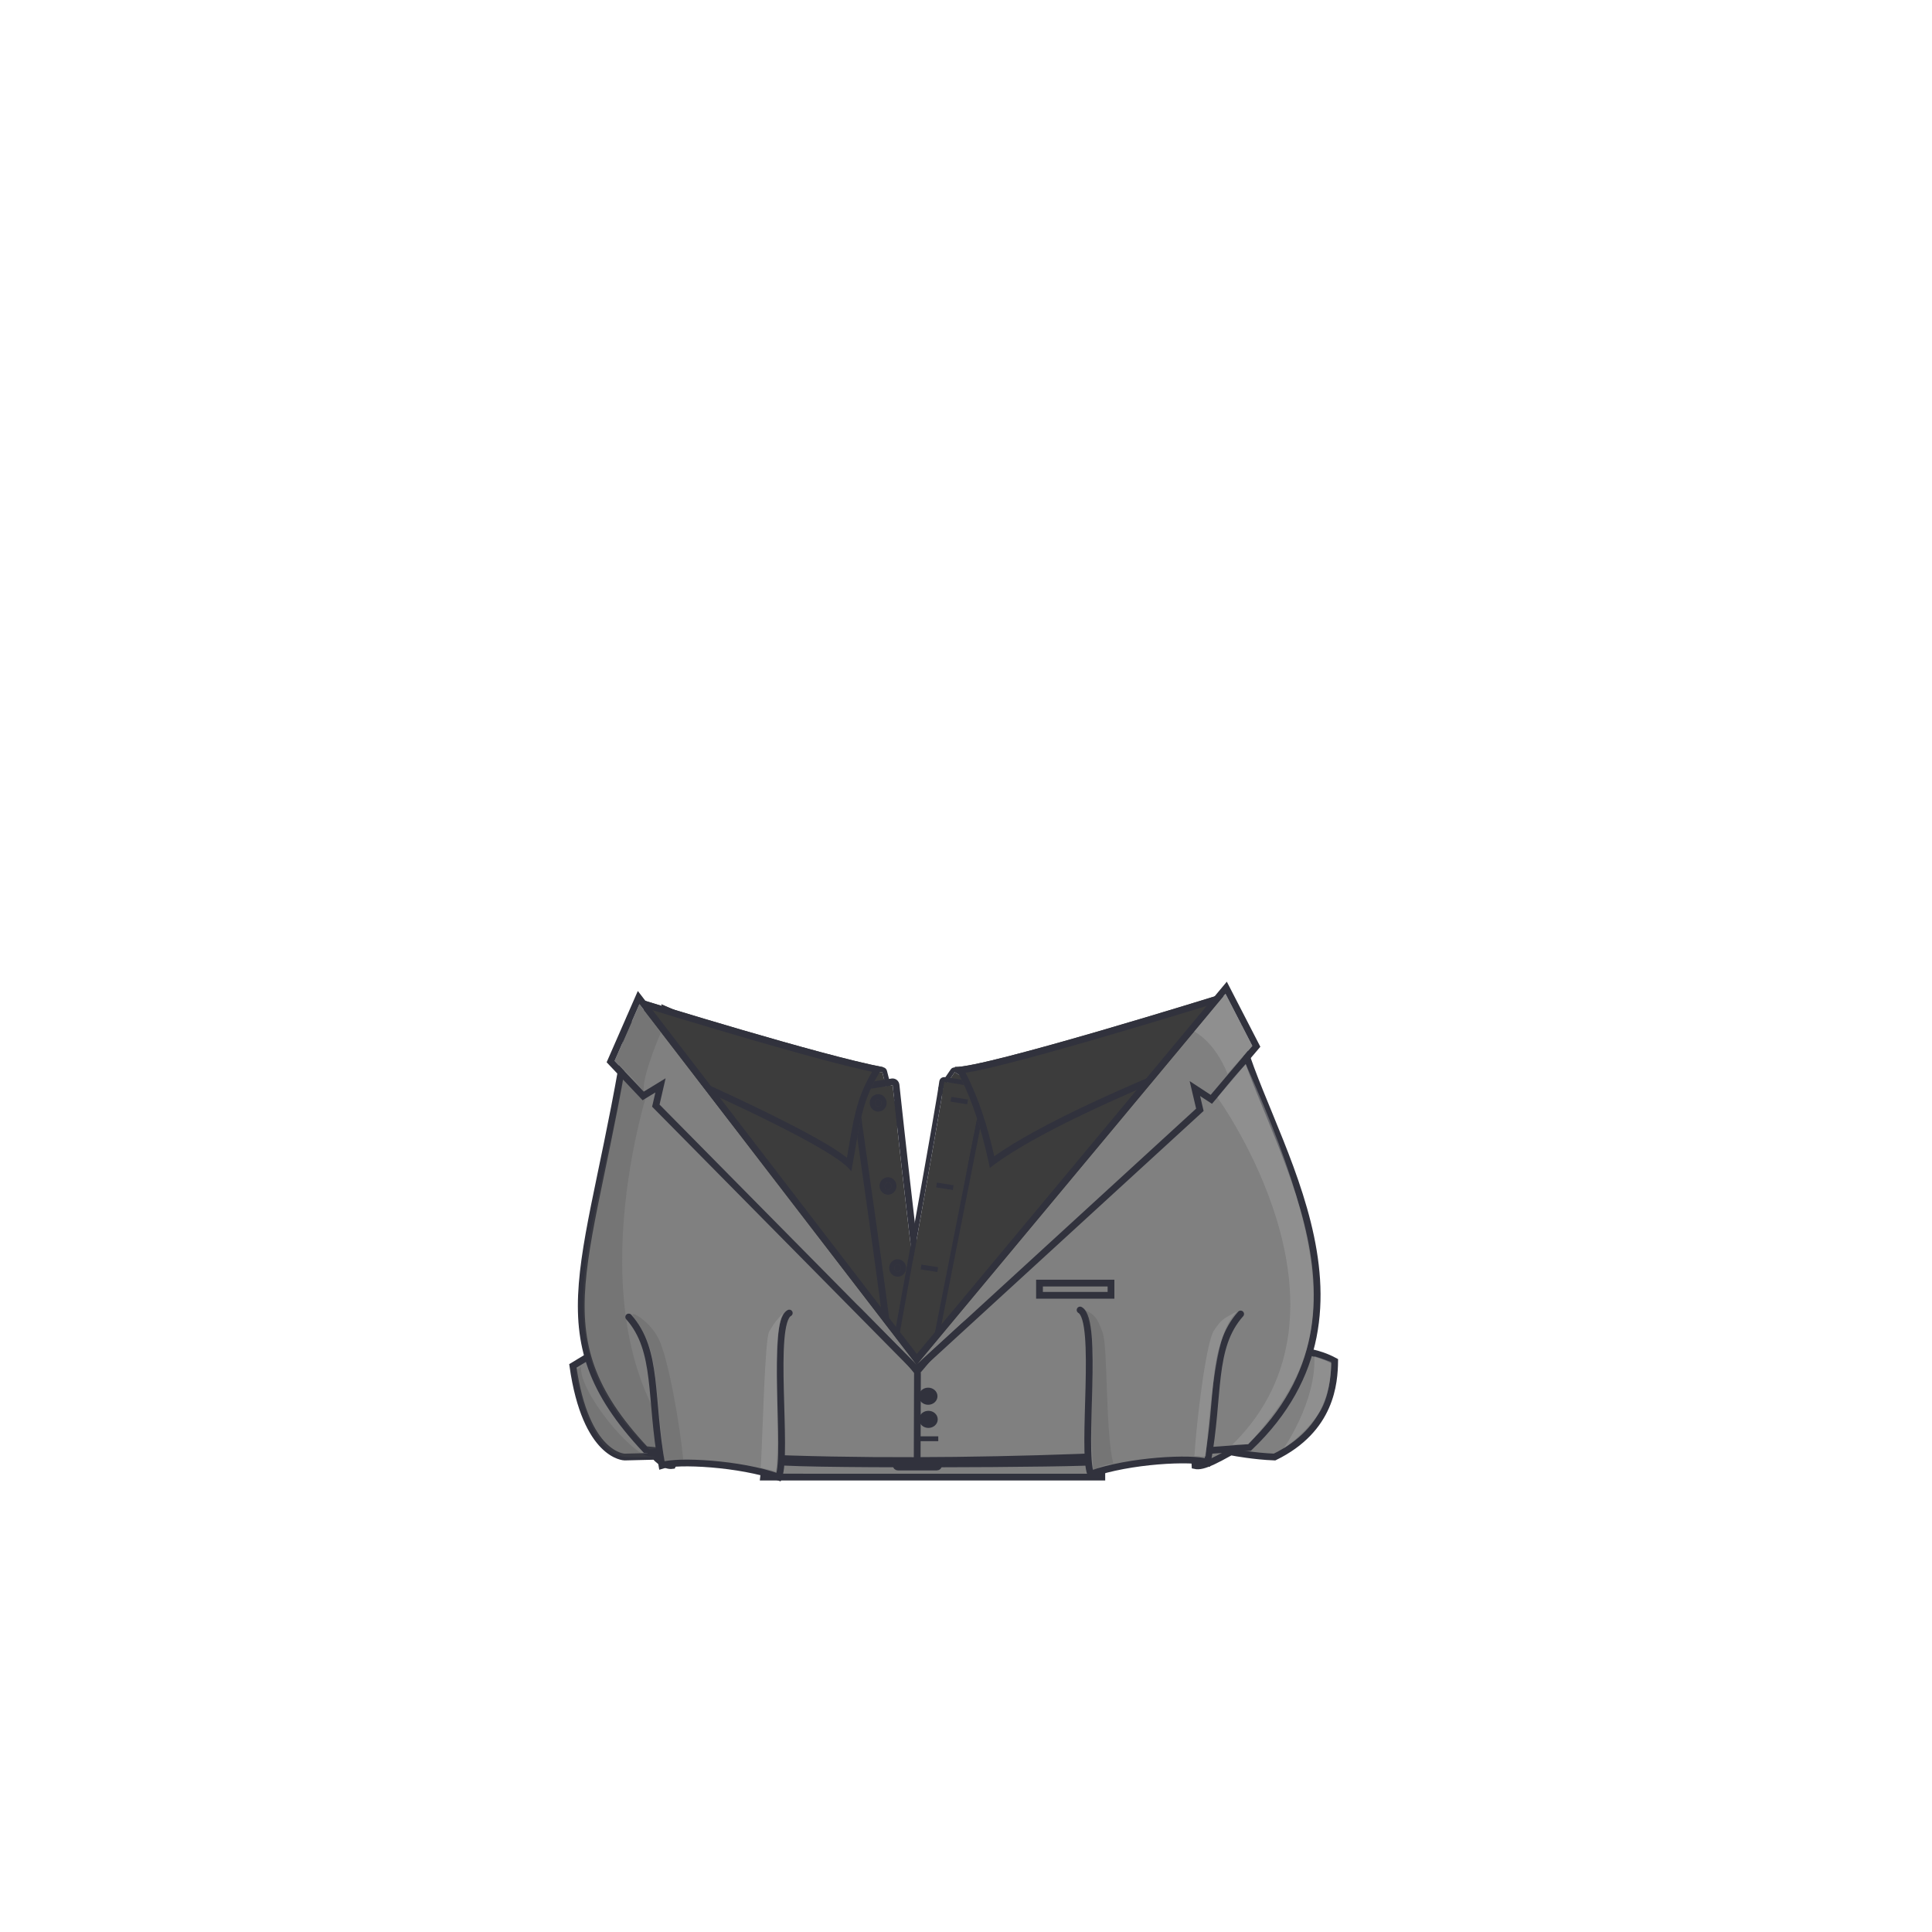 <?xml version="1.0" encoding="UTF-8"?>
<!DOCTYPE svg PUBLIC "-//W3C//DTD SVG 1.1//EN" "http://www.w3.org/Graphics/SVG/1.1/DTD/svg11.dtd">
<svg version="1.1" xmlns="http://www.w3.org/2000/svg" xmlns:xlink="http://www.w3.org/1999/xlink" x="0" y="0" width="3000" height="3000" viewBox="0, 0, 3000, 3000">
  <g id="George_Clooney_-_new_sleeves">
    <g id="Pants_and_belt">
      <g id="Shape">
        <path d="M1192.138,2236.073 L1185.714,2293.609 L1710.902,2293.625 L1710.821,2239.612 L1192.138,2236.073 z" fill="#808080"/>
        <path d="M1192.138,2236.073 L1185.714,2293.609 L1710.902,2293.625 L1710.821,2239.612 L1192.138,2236.073 z" fill-opacity="0" stroke="#31323D" stroke-width="10.5"/>
      </g>
      <g id="Shape">
        <path d="M1858.008,2232.976 C1858.008,2231.501 1854.379,2263.148 1855.527,2275.823 C1868.154,2278.74 1889.391,2267.628 1942.809,2236.073 C1975.623,2193.156 1915.219,2255.25 1915.219,2255.25 C1915.219,2255.25 1947.971,2261.365 1979.146,2262.478 C2067.429,2219.334 2071.996,2147.082 2072.478,2113.523 C2046.782,2099.506 2021.342,2097.926 2021.342,2097.926 C2021.342,2097.926 1858.008,2234.45 1858.008,2232.976 z" fill="#808080"/>
        <path d="M1858.008,2232.976 C1858.008,2231.501 1854.379,2263.148 1855.527,2275.823 C1868.154,2278.74 1889.391,2267.628 1942.809,2236.073 C1975.623,2193.156 1915.219,2255.25 1915.219,2255.25 C1915.219,2255.25 1947.971,2261.365 1979.146,2262.478 C2067.429,2219.334 2071.996,2147.082 2072.478,2113.523 C2046.782,2099.506 2021.342,2097.926 2021.342,2097.926 C2021.342,2097.926 1858.008,2234.45 1858.008,2232.976 z" fill-opacity="0" stroke="#31323D" stroke-width="10.5"/>
      </g>
      <g id="Shape">
        <path d="M927.175,2097.926 C927.759,2097.926 906.154,2110.773 889.546,2120.912 C909.657,2262.007 969.995,2262.478 969.995,2262.478 L1016.811,2261.34 L992.106,2224.937 C992.106,2224.937 1018.981,2279.35 1044.315,2275.642 C1052.133,2260.255 1052.24,2243.025 1052.24,2243.025 L1022.937,2138.801 L927.175,2097.926 z" fill="#808080"/>
        <path d="M927.175,2097.926 C927.759,2097.926 906.154,2110.773 889.546,2120.912 C909.657,2262.007 969.995,2262.478 969.995,2262.478 L1016.811,2261.34 L992.106,2224.937 C992.106,2224.937 1018.981,2279.35 1044.315,2275.642 C1052.133,2260.255 1052.24,2243.025 1052.24,2243.025 L1022.937,2138.801 L927.175,2097.926 z" fill-opacity="0" stroke="#31323D" stroke-width="10.5"/>
      </g>
      <g id="Belt">
        <path d="M1197.429,2260.819 C1192.948,2262.611 1705.15,2270.229 1704.253,2257.682 C1703.357,2245.135 1703.357,2260.819 1706.494,2269.333 C1697.98,2273.366 1196.533,2276.055 1196.981,2267.989 C1197.429,2259.923 1201.911,2259.026 1197.429,2260.819 z" fill="#808080"/>
        <path d="M1197.429,2260.819 C1192.948,2262.611 1705.15,2270.229 1704.253,2257.682 C1703.357,2245.135 1703.357,2260.819 1706.494,2269.333 C1697.98,2273.366 1196.533,2276.055 1196.981,2267.989 C1197.429,2259.923 1201.911,2259.026 1197.429,2260.819 z" fill-opacity="0" stroke="#31323D" stroke-width="10.5"/>
      </g>
      <g id="Belt_buckle">
        <path d="M1394.179,2250.72 L1454.802,2250.72 C1456.182,2250.72 1457.302,2251.756 1457.302,2253.033 L1457.302,2275.683 C1457.302,2276.96 1456.182,2277.996 1454.802,2277.996 L1394.179,2277.996 C1392.798,2277.996 1391.679,2276.96 1391.679,2275.683 L1391.679,2253.033 C1391.679,2251.756 1392.798,2250.72 1394.179,2250.72 z" fill="#C6C6C6"/>
        <path d="M1394.179,2250.72 L1454.802,2250.72 C1456.182,2250.72 1457.302,2251.756 1457.302,2253.033 L1457.302,2275.683 C1457.302,2276.96 1456.182,2277.996 1454.802,2277.996 L1394.179,2277.996 C1392.798,2277.996 1391.679,2276.96 1391.679,2275.683 L1391.679,2253.033 C1391.679,2251.756 1392.798,2250.72 1394.179,2250.72 z" fill-opacity="0" stroke="#31323D" stroke-width="10.5"/>
      </g>
    </g>
    <g id="Shirt">
      <g id="Shirt">
        <g id="Shape">
          <path d="M1026.627,1559.368 C1026.627,1559.368 1228.063,1647.019 1229.587,1643.972 C1231.111,1640.925 1286.685,1671.673 1286.685,1671.673 L1327.389,1688.067 L1344.914,1718.595 L1424.205,2125.573 L1326.823,2049.312 L1156.66,1809.613 L1026.627,1559.368 z" fill="#3C3C3C"/>
          <path d="M1026.627,1559.368 C1026.627,1559.368 1228.063,1647.019 1229.587,1643.972 C1231.111,1640.925 1286.685,1671.673 1286.685,1671.673 L1327.389,1688.067 L1344.914,1718.595 L1424.205,2125.573 L1326.823,2049.312 L1156.66,1809.613 L1026.627,1559.368 z M1049.575,1580.759 L1165.642,1804.127 L1334.5,2041.987 L1408.515,2099.95 L1334.941,1722.312 L1320.093,1696.448 L1282.762,1681.413 C1282.364,1681.252 1281.977,1681.068 1281.602,1680.86 C1281.508,1680.809 1281.322,1680.706 1281.049,1680.556 C1280.591,1680.303 1280.058,1680.01 1279.455,1679.679 C1277.73,1678.733 1275.797,1677.678 1273.701,1676.541 C1267.716,1673.295 1261.637,1670.049 1255.842,1667.025 C1254.98,1666.575 1254.13,1666.133 1253.292,1665.699 C1245.657,1661.746 1239.272,1658.585 1234.612,1656.486 C1232.109,1655.379 1233.469,1655.962 1230.525,1654.756 C1228.418,1654.628 1229.586,1654.745 1227.028,1654.334 C1226.12,1654.172 1225.164,1653.923 1224.021,1653.576 C1222.252,1653.038 1219.872,1652.208 1216.831,1651.076 C1211.294,1649.016 1203.46,1645.916 1193.485,1641.85 C1176.019,1634.729 1152.346,1624.792 1123.997,1612.718 C1122.946,1612.271 1121.889,1611.82 1120.828,1611.368 C1099.081,1602.098 1075.975,1592.168 1052.996,1582.238 L1049.575,1580.759 z" fill="#31323D"/>
        </g>
        <g>
          <path d="M1322.585,1665.638 L1369.985,1664.62 L1390.009,1742.231 L1318.81,1728.207 z" fill="#3C3C3C"/>
          <path d="M1369.824,1657.122 C1373.304,1657.047 1376.378,1659.376 1377.247,1662.746 L1397.271,1740.358 C1398.651,1745.703 1393.977,1750.657 1388.56,1749.59 L1317.36,1735.566 C1313.677,1734.84 1311.097,1731.503 1311.323,1727.755 L1315.099,1665.186 C1315.334,1661.288 1318.521,1658.223 1322.424,1658.139 L1369.824,1657.122 z M1369.985,1664.62 L1322.585,1665.638 L1318.81,1728.207 L1390.009,1742.231 L1369.985,1664.62 z" fill="#31323D"/>
        </g>
        <g id="Shape">
          <path d="M1332,1694 C1333.45,1693.509 1386.11,1685.112 1386.11,1685.112 C1386.11,1685.112 1428.539,2083.239 1441.019,2123.369 C1419.5,2124 1396.604,2206.646 1389.802,2125.573 C1383,2044.5 1330.55,1694.491 1332,1694 z" fill="#3C3C3C"/>
          <path d="M1385.564,1674.625 C1391.301,1674.581 1395.652,1678.368 1396.551,1683.999 C1396.574,1684.213 1396.619,1684.637 1396.686,1685.262 C1396.798,1686.305 1396.93,1687.536 1397.081,1688.95 C1397.515,1692.989 1398.019,1697.675 1398.59,1702.954 C1400.221,1718.038 1402.054,1734.846 1404.049,1752.948 C1409.747,1804.664 1415.595,1856.379 1421.262,1904.642 C1422.772,1917.499 1424.251,1929.96 1425.697,1941.987 C1437.646,2041.407 1446.713,2106.32 1451.046,2120.251 C1452.952,2126.903 1448.37,2133.239 1441.573,2133.843 C1441.239,2133.976 1441.425,2133.894 1441.019,2134.102 C1438.168,2135.688 1434.344,2139.99 1428.136,2148.473 C1427.765,2148.98 1427.388,2149.497 1426.878,2150.198 C1427.149,2149.825 1425.911,2151.528 1425.613,2151.936 C1424.579,2153.356 1423.813,2154.399 1423.06,2155.408 C1421.061,2158.085 1419.397,2160.191 1417.779,2162.042 C1412.585,2167.982 1407.988,2171.372 1401.806,2171.663 C1397.274,2171.877 1393.136,2170.045 1389.997,2166.712 C1387.672,2164.243 1385.947,2161.055 1384.549,2157.064 C1382.182,2150.303 1380.506,2140.363 1379.339,2126.451 C1376.762,2095.74 1367.641,2025.589 1352.82,1919.553 C1352.175,1914.94 1351.519,1910.254 1350.85,1905.486 C1347.557,1882.019 1344.188,1858.201 1339.837,1827.572 C1339.103,1822.404 1338.368,1817.237 1337.633,1812.07 C1336.686,1805.409 1335.74,1798.748 1334.792,1792.087 C1332.878,1778.62 1331.533,1769.149 1330.302,1760.449 C1327.218,1738.659 1325.138,1723.766 1323.722,1713.284 C1322.929,1707.417 1322.354,1702.995 1321.99,1699.961 C1321.794,1698.326 1321.657,1697.071 1321.575,1696.157 C1319.653,1674.539 1320.007,1686.977 1328.63,1684.055 L1328.631,1684.055 C1330.187,1683.528 1335.905,1682.574 1356.713,1679.202 C1357.037,1679.15 1357.037,1679.15 1357.361,1679.097 C1363.289,1678.137 1369.639,1677.115 1375.989,1676.097 C1378.211,1675.741 1380.275,1675.411 1382.127,1675.115 C1382.776,1675.011 1383.159,1674.95 1383.847,1674.84 C1384.351,1674.76 1384.351,1674.76 1384.457,1674.743 L1385.564,1674.625 z M1386.11,1685.112 C1386.11,1685.112 1333.45,1693.509 1332,1694 C1330.55,1694.491 1383,2044.5 1389.802,2125.573 C1396.604,2206.646 1419.5,2124 1441.019,2123.369 C1428.539,2083.239 1386.11,1685.112 1386.11,1685.112 z M1441.54,2133.846 L1441.327,2133.865 C1441.516,2133.851 1441.445,2133.862 1441.54,2133.846 z" fill="#31323D"/>
        </g>
        <g id="Shape">
          <path d="M1371,1657 C1336.5,1710 1336.5,1740 1321.916,1819.151 C1296.5,1778 993.5,1649 993.5,1649 L1000.97,1553.815 C1000.97,1553.815 1277,1639.5 1371,1657 z" fill="#3C3C3C"/>
          <path d="M1000.97,1553.815 C1000.97,1553.815 1277,1639.5 1371,1657 C1336.5,1710 1336.5,1740 1321.916,1819.151 C1296.5,1778 993.5,1649 993.5,1649 L1000.97,1553.815 z M1010.412,1567.716 L1004.557,1642.318 C1009.935,1644.638 1007.501,1643.586 1011.858,1645.471 C1023.167,1650.371 1035.766,1655.886 1049.334,1661.899 C1088.104,1679.08 1126.876,1696.802 1163.083,1714.109 C1175.072,1719.839 1186.601,1725.441 1197.616,1730.892 C1226.949,1745.574 1256.325,1760.309 1284.457,1777.221 C1294.96,1783.535 1305.471,1790.095 1315.056,1797.76 C1317.432,1784.465 1319.617,1771.136 1322.01,1757.844 C1326.648,1732.369 1330.765,1715.87 1337.129,1699.255 C1341.703,1687.089 1347.622,1675.5 1354.213,1664.318 C1301.844,1652.712 1250.147,1638.253 1198.565,1623.588 C1191.09,1621.458 1183.481,1619.276 1175.75,1617.045 C1135.411,1605.406 1093.417,1592.939 1052.238,1580.471 C1037.826,1576.108 1024.544,1572.056 1012.701,1568.419 L1010.412,1567.716 z" fill="#31323D"/>
        </g>
        <g>
          <path d="M1523.865,1691.097 L1482.453,1664.847 L1464.445,1690.989 L1507.596,1725.51 z" fill="#3C3C3C"/>
          <path d="M1482.351,1657.347 C1485.633,1657.932 1484.302,1657.419 1486.469,1658.512 L1527.881,1684.762 C1531.078,1686.789 1532.264,1690.88 1530.646,1694.302 L1514.377,1728.715 C1512.307,1733.094 1506.693,1734.392 1502.911,1731.367 L1459.76,1696.846 C1456.688,1694.388 1456.037,1689.974 1458.269,1686.734 L1476.277,1660.592 C1478.14,1658.062 1479.483,1657.932 1482.351,1657.347 z M1482.453,1664.847 L1464.445,1690.989 L1507.596,1725.51 L1523.865,1691.097 L1482.453,1664.847 z" fill="#31323D"/>
        </g>
        <g id="Shape">
          <path d="M1880.5,1584.795 C1880.5,1584.795 1763.649,1636.278 1762.125,1633.231 C1760.602,1630.183 1639.449,1678.457 1639.449,1678.457 L1570.479,1691.459 L1519.6,1712.376 L1432.54,2028.96 L1421.275,2123.505 L1647.364,1979.776 L1880.5,1584.795 z" fill="#3C3C3C"/>
          <path d="M1880.5,1584.795 L1647.364,1979.776 L1421.275,2123.505 L1432.54,2028.96 L1519.6,1712.376 L1570.479,1691.459 L1639.449,1678.457 C1639.449,1678.457 1760.602,1630.183 1762.125,1633.231 C1763.649,1636.278 1880.5,1584.795 1880.5,1584.795 z M1854.979,1607.375 C1834.869,1616.044 1843.689,1612.264 1828.531,1618.739 C1827.481,1619.186 1826.441,1619.628 1825.409,1620.066 C1808.922,1627.066 1795.13,1632.777 1784.888,1636.806 C1778.977,1639.131 1774.301,1640.875 1770.904,1642.007 C1768.909,1642.672 1767.299,1643.147 1765.961,1643.444 C1764.898,1643.68 1763.939,1643.827 1762.887,1643.856 C1761.36,1643.842 1761.876,1643.924 1761.318,1643.832 C1760.133,1644.145 1760.75,1643.975 1759.468,1644.346 C1756.379,1645.262 1751.841,1646.78 1746.035,1648.833 C1735.633,1652.512 1721.487,1657.793 1704.552,1664.284 C1703.44,1664.71 1702.318,1665.141 1701.187,1665.575 C1688.307,1670.526 1674.696,1675.832 1661.215,1681.139 C1656.496,1682.996 1652.131,1684.721 1648.227,1686.269 C1646.861,1686.81 1645.65,1687.291 1644.608,1687.705 C1644.244,1687.85 1644.032,1687.934 1643.659,1688.083 C1643.39,1688.19 1643.39,1688.19 1643.336,1688.211 C1642.708,1688.461 1642.058,1688.65 1641.395,1688.775 L1573.479,1701.579 L1528.358,1720.129 L1442.873,2030.984 L1434.32,2102.77 L1639.603,1972.268 L1854.979,1607.375 z M1757.732,1642.954 C1757.964,1643.081 1757.872,1643.06 1757.984,1643.082 L1757.732,1642.954 z M1754.106,1640.047 C1755.74,1641.88 1755.002,1641.453 1755.849,1641.919 L1754.106,1640.047 z M1752.734,1637.926 C1753.675,1639.568 1753.251,1639.086 1753.701,1639.592 L1752.734,1637.926 z" fill="#31323D"/>
        </g>
        <g id="Shape">
          <path d="M1466,1680 C1494.5,1683.5 1526.43,1690.757 1526.43,1690.757 L1441.019,2123.369 L1384,2142 C1384,2142 1461,1720 1466,1680 z" fill="#3C3C3C"/>
          <path d="M1465.397,1672.523 L1466.914,1672.556 C1469.663,1672.893 1472.501,1673.272 1475.421,1673.69 C1482.075,1674.642 1489.07,1675.783 1496.279,1677.073 C1504.058,1678.465 1511.679,1679.955 1518.828,1681.446 C1521.333,1681.968 1523.6,1682.453 1525.592,1682.889 C1526.292,1683.042 1526.907,1683.178 1527.434,1683.295 C1527.754,1683.367 1527.975,1683.417 1528.092,1683.443 C1532.05,1684.343 1534.574,1688.228 1533.788,1692.209 L1448.377,2124.822 C1447.852,2127.485 1445.929,2129.656 1443.349,2130.499 L1386.329,2149.129 C1380.928,2150.894 1375.602,2146.244 1376.622,2140.654 C1376.662,2140.434 1376.662,2140.434 1376.858,2139.361 C1377.052,2138.294 1377.282,2137.035 1377.545,2135.589 C1378.298,2131.458 1379.172,2126.663 1380.156,2121.259 C1382.967,2105.818 1386.099,2088.59 1389.473,2070.006 C1399.111,2016.911 1408.75,1963.598 1417.745,1913.536 C1418.069,1911.736 1418.391,1909.943 1418.712,1908.157 C1441.83,1779.441 1456.491,1695.605 1458.558,1679.07 C1458.965,1676.62 1460.323,1674.463 1462.601,1673.313 C1463.466,1672.877 1464.465,1672.786 1465.397,1672.523 z M1466,1680 C1461,1720 1384,2142 1384,2142 L1441.019,2123.369 L1526.43,1690.757 C1526.43,1690.757 1494.5,1683.5 1466,1680 z" fill="#31323D"/>
        </g>
        <g id="Shape">
          <path d="M1482.656,1656.778 C1503.071,1692.3 1522.199,1741.88 1537,1813.5 C1637.749,1734.938 1911.458,1633.096 1911.458,1633.096 L1898.891,1543.241 C1898.891,1543.241 1527.977,1658.819 1482.656,1656.778 z" fill="#3C3C3C"/>
          <path d="M1898.891,1543.241 L1911.458,1633.096 C1911.458,1633.096 1637.749,1734.938 1537,1813.5 C1522.199,1741.88 1503.071,1692.3 1482.656,1656.778 C1527.977,1658.819 1898.891,1543.241 1898.891,1543.241 z M1890.202,1556.927 C1888.368,1557.494 1889.693,1557.084 1886.228,1558.154 C1873.636,1562.039 1859.521,1566.368 1844.215,1571.03 C1800.482,1584.35 1755.958,1597.67 1713.289,1610.104 C1705.889,1612.26 1698.597,1614.374 1691.423,1616.443 C1647.15,1629.111 1602.861,1641.787 1558.179,1652.951 C1538.729,1657.811 1519.158,1662.638 1499.331,1665.718 C1520.201,1706.543 1533.93,1750.753 1543.822,1795.429 C1562.825,1781.986 1582.924,1770.186 1603.235,1758.851 C1631.719,1743.073 1664.766,1726.545 1701.484,1709.506 C1746.631,1688.556 1794.968,1667.904 1843.3,1648.439 C1860.213,1641.627 1875.919,1635.45 1890.019,1630.018 C1895.709,1627.831 1892.417,1629.093 1899.896,1626.237 L1890.202,1556.927 z" fill="#31323D"/>
        </g>
      </g>
      <g>
        <path d="M1393.876,1974.441 C1391.031,1974.441 1388.725,1971.961 1388.725,1968.902 C1388.725,1965.842 1391.031,1963.362 1393.876,1963.362 C1396.721,1963.362 1399.027,1965.842 1399.027,1968.902 C1399.027,1971.961 1396.721,1974.441 1393.876,1974.441 z" fill="#31323D"/>
        <path d="M1393.876,1955.362 C1401.274,1955.362 1407.027,1961.549 1407.027,1968.902 C1407.027,1976.254 1401.274,1982.441 1393.876,1982.441 C1386.478,1982.441 1380.725,1976.254 1380.725,1968.902 C1380.725,1961.549 1386.478,1955.362 1393.876,1955.362 z M1393.876,1963.362 C1391.031,1963.362 1388.725,1965.842 1388.725,1968.902 C1388.725,1971.961 1391.031,1974.441 1393.876,1974.441 C1396.721,1974.441 1399.027,1971.961 1399.027,1968.902 C1399.027,1965.842 1396.721,1963.362 1393.876,1963.362 z" fill="#31323D"/>
      </g>
      <g>
        <path d="M1378.905,1847.131 C1376.06,1847.131 1373.754,1844.651 1373.754,1841.591 C1373.754,1838.532 1376.06,1836.052 1378.905,1836.052 C1381.75,1836.052 1384.056,1838.532 1384.056,1841.591 C1384.056,1844.651 1381.75,1847.131 1378.905,1847.131 z" fill="#31323D"/>
        <path d="M1378.905,1828.052 C1386.303,1828.052 1392.056,1834.239 1392.056,1841.591 C1392.056,1848.944 1386.303,1855.131 1378.905,1855.131 C1371.507,1855.131 1365.754,1848.944 1365.754,1841.591 C1365.754,1834.239 1371.507,1828.052 1378.905,1828.052 z M1378.905,1836.052 C1376.06,1836.052 1373.754,1838.532 1373.754,1841.591 C1373.754,1844.651 1376.06,1847.131 1378.905,1847.131 C1381.75,1847.131 1384.056,1844.651 1384.056,1841.591 C1384.056,1838.532 1381.75,1836.052 1378.905,1836.052 z" fill="#31323D"/>
      </g>
      <g>
        <path d="M1363.656,1718.104 C1360.811,1718.104 1358.505,1715.624 1358.505,1712.564 C1358.505,1709.505 1360.811,1707.025 1363.656,1707.025 C1366.5,1707.025 1368.807,1709.505 1368.807,1712.564 C1368.807,1715.624 1366.5,1718.104 1363.656,1718.104 z" fill="#31323D"/>
        <path d="M1363.656,1699.025 C1371.054,1699.025 1376.807,1705.212 1376.807,1712.564 C1376.807,1719.917 1371.054,1726.104 1363.656,1726.104 C1356.258,1726.104 1350.505,1719.917 1350.505,1712.564 C1350.505,1705.212 1356.258,1699.025 1363.656,1699.025 z M1363.656,1707.025 C1360.811,1707.025 1358.505,1709.505 1358.505,1712.564 C1358.505,1715.624 1360.811,1718.104 1363.656,1718.104 C1366.5,1718.104 1368.807,1715.624 1368.807,1712.564 C1368.807,1709.505 1366.5,1707.025 1363.656,1707.025 z" fill="#31323D"/>
      </g>
      <path d="M1457.958,1840.634 L1476.422,1843.549" fill-opacity="0" stroke="#31323D" stroke-width="7.5" stroke-linecap="square" stroke-linejoin="round"/>
      <path d="M1433.905,1967.944 L1452.37,1970.859" fill-opacity="0" stroke="#31323D" stroke-width="7.5" stroke-linecap="square" stroke-linejoin="round"/>
      <path d="M1480.31,1707.525 L1498.775,1710.44" fill-opacity="0" stroke="#31323D" stroke-width="7.5" stroke-linecap="square" stroke-linejoin="round" id="Shape"/>
    </g>
    <g id="Jacket">
      <g>
        <path d="M976.913,1589.435 C918.712,1966.046 832.276,2069.49 1002.233,2250.914 C1270.206,2279.829 1705.748,2267.345 1940.144,2247.584 C2170.124,2028.499 1956.098,1753.933 1922.81,1594.979 C1837.597,1584.754 1895.724,1571.384 1895.724,1571.384 L1424.189,2129.44 z" fill="#808080"/>
        <path d="M976.913,1589.435 C918.712,1966.046 832.276,2069.49 1002.233,2250.914 C1270.206,2279.829 1705.748,2267.345 1940.144,2247.584 C2170.124,2028.499 1956.098,1753.933 1922.81,1594.979 C1837.597,1584.754 1895.724,1571.384 1895.724,1571.384 L1424.189,2129.44 z" fill-opacity="0" stroke="#31323D" stroke-width="10.5"/>
      </g>
      <g id="Shape" display="none">
        <path d="M1436.163,2175.485 C1434.092,2175.485 1432.413,2173.459 1432.413,2170.96 C1432.413,2168.461 1434.092,2166.435 1436.163,2166.435 C1438.234,2166.435 1439.913,2168.461 1439.913,2170.96 C1439.913,2173.459 1438.234,2175.485 1436.163,2175.485 z" fill="#808080"/>
        <path d="M1436.163,2175.485 C1434.092,2175.485 1432.413,2173.459 1432.413,2170.96 C1432.413,2168.461 1434.092,2166.435 1436.163,2166.435 C1438.234,2166.435 1439.913,2168.461 1439.913,2170.96 C1439.913,2173.459 1438.234,2175.485 1436.163,2175.485 z" fill-opacity="0" stroke="#31323D" stroke-width="10.5"/>
      </g>
      <g id="Shape">
        <path d="M1441.635,2212.022 C1436.542,2212.022 1432.413,2208.426 1432.413,2203.99 C1432.413,2199.553 1436.542,2195.957 1441.635,2195.957 C1446.729,2195.957 1450.858,2199.553 1450.858,2203.99 C1450.858,2208.426 1446.729,2212.022 1441.635,2212.022 z" fill="#31323D"/>
        <path d="M1441.635,2212.022 C1436.542,2212.022 1432.413,2208.426 1432.413,2203.99 C1432.413,2199.553 1436.542,2195.957 1441.635,2195.957 C1446.729,2195.957 1450.858,2199.553 1450.858,2203.99 C1450.858,2208.426 1446.729,2212.022 1441.635,2212.022 z" fill-opacity="0" stroke="#31323D" stroke-width="10.5"/>
      </g>
      <g id="Shape">
        <path d="M1441.239,2176.075 C1436.146,2176.075 1432.017,2172.479 1432.017,2168.042 C1432.017,2163.606 1436.146,2160.01 1441.239,2160.01 C1446.332,2160.01 1450.461,2163.606 1450.461,2168.042 C1450.461,2172.479 1446.332,2176.075 1441.239,2176.075 z" fill="#31323D"/>
        <path d="M1441.239,2176.075 C1436.146,2176.075 1432.017,2172.479 1432.017,2168.042 C1432.017,2163.606 1436.146,2160.01 1441.239,2160.01 C1446.332,2160.01 1450.461,2163.606 1450.461,2168.042 C1450.461,2172.479 1446.332,2176.075 1441.239,2176.075 z" fill-opacity="0" stroke="#31323D" stroke-width="10.5"/>
      </g>
      <path d="M1431.861,2234.064 L1453.189,2234.067" fill-opacity="0" stroke="#31323D" stroke-width="7.5" stroke-linecap="square" stroke-linejoin="round"/>
      <g>
        <path d="M1424.618,2131.508 L1424.189,2266.775" fill="#808080"/>
        <path d="M1424.618,2131.508 L1424.189,2266.775" fill-opacity="0" stroke="#31323D" stroke-width="10.5"/>
      </g>
      <g>
        <path d="M1614.126,1992.38 L1725.162,1992.38 L1725.162,2011.352 L1614.126,2011.352 z" fill="#808080"/>
        <path d="M1614.126,1992.38 L1725.162,1992.38 L1725.162,2011.352 L1614.126,2011.352 z" fill-opacity="0" stroke="#31323D" stroke-width="10.5"/>
      </g>
      <path d="M893.992,2127.631 C897.147,2124.764 895.426,2127.631 902.308,2122.183 C898.007,2159.174 980.131,2259.657 1009.044,2261.522 C1037.956,2263.387 973.135,2262.976 971.988,2262.403 C915.785,2259.249 895.426,2140.248 893.992,2127.631 z" fill="#505050" fill-opacity="0.453" id="Shape" opacity="0.5"/>
      <path d="M967.335,1673.444 C991.01,1710.27 1009.065,1682.848 1009.065,1682.848 C1009.065,1682.848 884.293,2054.347 1059.948,2254.405 C1034.946,2250.532 1025.979,2249.208 1008.218,2250.589 C833.704,2085.504 924.597,1920.518 967.335,1673.444 z" fill="#505050" fill-opacity="0.453" id="Shape" opacity="0.5"/>
      <g id="Jacket_collar">
        <path d="M1902.912,1543.241 C1902.912,1543.241 1944.501,1623.965 1944.501,1623.965 C1944.501,1623.965 1879.953,1700.11 1879.953,1700.11 C1879.953,1700.11 1847.279,1678.746 1847.279,1678.746 C1847.279,1678.746 1857.333,1721.474 1857.333,1721.474 C1857.333,1721.474 1423.144,2119.231 1423.144,2119.231 C1423.144,2119.231 1024.133,1715.191 1024.133,1715.191 C1024.133,1715.191 1033.558,1674.348 1033.558,1674.348 C1033.558,1674.348 999.627,1695.083 999.627,1695.083 C999.627,1695.083 954.386,1647.328 954.386,1647.328 C954.386,1647.328 992.913,1559.25 992.913,1559.25 C992.913,1559.25 1423.289,2119.231 1423.289,2119.231 C1423.289,2119.231 1902.912,1543.241 1902.912,1543.241 z" fill="#808080"/>
        <path d="M1904.986,1524.341 L1912.246,1538.432 C1912.571,1539.063 1912.571,1539.063 1914.033,1541.901 C1915.982,1545.685 1915.982,1545.685 1918.744,1551.045 C1925.243,1563.658 1925.243,1563.658 1933.041,1578.794 C1940.839,1593.93 1940.839,1593.93 1947.337,1606.543 C1950.099,1611.903 1950.099,1611.903 1952.048,1615.687 C1953.51,1618.525 1953.51,1618.525 1953.835,1619.156 L1957.051,1625.398 L1952.511,1630.754 C1952.007,1631.349 1952.007,1631.349 1949.737,1634.026 C1946.712,1637.596 1946.712,1637.596 1942.425,1642.652 C1932.34,1654.55 1932.34,1654.55 1920.237,1668.827 C1908.134,1683.104 1908.134,1683.104 1898.048,1695.002 C1893.762,1700.058 1893.762,1700.058 1890.736,1703.628 C1888.467,1706.305 1888.467,1706.305 1887.963,1706.9 L1881.967,1713.972 L1874.207,1708.898 C1873.186,1708.231 1873.186,1708.231 1869.102,1705.56 C1867.24,1704.343 1865.377,1703.125 1863.515,1701.907 C1864.338,1705.403 1865.16,1708.898 1865.983,1712.393 C1867.239,1717.734 1867.239,1717.734 1867.553,1719.069 L1868.963,1725.059 L1864.425,1729.217 C1863.577,1729.993 1863.577,1729.993 1859.549,1733.683 C1854.037,1738.733 1854.037,1738.733 1845.769,1746.308 C1825.416,1764.953 1825.416,1764.953 1796.583,1791.366 C1728.741,1853.516 1728.741,1853.516 1647.331,1928.095 C1565.921,2002.675 1565.921,2002.675 1498.079,2064.824 C1469.246,2091.238 1469.246,2091.238 1448.893,2109.883 C1440.625,2117.457 1440.625,2117.457 1435.113,2122.507 C1433.865,2123.649 1432.618,2124.792 1431.371,2125.934 L1431.358,2125.95 L1422.961,2136.035 L1415.87,2126.809 L1415.673,2126.609 C1414.894,2125.82 1414.894,2125.82 1411.192,2122.072 C1406.126,2116.942 1406.126,2116.942 1398.528,2109.248 C1379.824,2090.309 1379.824,2090.309 1353.328,2063.478 C1290.982,2000.347 1290.982,2000.347 1216.167,1924.589 C1141.353,1848.831 1141.353,1848.831 1079.007,1785.7 C1052.511,1758.869 1052.511,1758.869 1033.807,1739.93 C1026.209,1732.236 1026.209,1732.236 1021.143,1727.106 C1017.441,1723.358 1017.441,1723.358 1016.662,1722.568 L1012.603,1718.458 L1013.902,1712.829 C1014.196,1711.553 1014.196,1711.553 1015.375,1706.448 C1016.152,1703.078 1016.93,1699.709 1017.707,1696.34 C1015.273,1697.827 1012.839,1699.315 1010.404,1700.803 C1006.163,1703.395 1006.163,1703.395 1005.102,1704.043 L997.85,1708.475 L992.005,1702.304 C991.651,1701.931 991.651,1701.931 990.061,1700.252 C987.94,1698.014 987.94,1698.014 984.936,1694.843 C977.867,1687.381 977.867,1687.381 969.384,1678.427 C960.901,1669.473 960.901,1669.473 953.832,1662.011 C950.828,1658.84 950.828,1658.84 948.707,1656.601 C947.117,1654.923 947.117,1654.923 946.763,1654.549 L941.976,1649.497 L944.766,1643.12 C945.067,1642.432 945.067,1642.432 946.421,1639.335 C948.227,1635.207 948.227,1635.207 950.786,1629.358 C954.981,1619.766 959.177,1610.174 963.373,1600.582 C968.006,1589.989 972.64,1579.397 977.273,1568.804 C979.832,1562.955 979.832,1562.955 981.638,1558.827 C982.992,1555.73 982.992,1555.73 983.293,1555.042 L990.413,1538.766 L1001.239,1552.851 C1002.079,1553.945 1002.079,1553.945 1006.072,1559.14 C1011.536,1566.25 1011.536,1566.25 1019.731,1576.913 C1039.905,1603.162 1039.905,1603.162 1068.485,1640.349 C1135.731,1727.846 1135.731,1727.846 1216.427,1832.842 C1297.122,1937.839 1297.122,1937.839 1364.368,2025.336 C1392.948,2062.522 1392.948,2062.522 1413.122,2088.771 C1416.62,2093.323 1420.119,2097.876 1423.618,2102.428 C1427.688,2097.54 1431.758,2092.651 1435.829,2087.763 C1458.311,2060.763 1458.311,2060.763 1490.161,2022.514 C1565.102,1932.516 1565.102,1932.516 1655.031,1824.517 C1744.961,1716.519 1744.961,1716.519 1819.902,1626.521 C1851.752,1588.272 1851.752,1588.272 1874.234,1561.272 C1883.368,1550.303 1883.368,1550.303 1889.457,1542.991 C1893.906,1537.647 1893.906,1537.647 1894.843,1536.522 L1904.986,1524.341 z M1902.912,1543.241 C1743.194,1735.052 1583.474,1926.86 1423.756,2118.671 L1423.229,2119.153 L1423.289,2119.231 C1423.503,2118.975 1423.347,2119.161 1423.756,2118.671 C1568.275,1986.266 1712.817,1853.884 1857.333,1721.474 C1857.333,1721.474 1847.279,1678.746 1847.279,1678.746 C1847.279,1678.746 1879.953,1700.11 1879.953,1700.11 C1879.953,1700.11 1944.501,1623.965 1944.501,1623.965 C1944.501,1623.965 1902.912,1543.241 1902.912,1543.241 z M992.913,1559.25 C992.913,1559.25 954.386,1647.328 954.385,1647.328 C954.386,1647.328 999.627,1695.083 999.627,1695.083 C999.627,1695.083 1033.558,1674.348 1033.558,1674.347 C1033.558,1674.348 1024.133,1715.191 1024.133,1715.191 C1024.133,1715.191 1423.144,2119.231 1423.144,2119.231 C1423.17,2119.207 1423.197,2119.183 1423.223,2119.159 C1423.225,2119.157 1423.227,2119.155 1423.229,2119.153 C1279.787,1932.522 1136.358,1745.88 992.913,1559.25 z" fill="#31323D"/>
      </g>
      <path d="M992.913,1559.25 L1026.109,1603.503 C1026.109,1603.503 996.484,1671.292 999.627,1695.083 C982.438,1672.228 954.386,1647.328 954.386,1647.328 z" fill="#505050" fill-opacity="0.453" opacity="0.5"/>
      <path d="M2040.87,2106.129 C2043.44,2106.129 2067.031,2114.821 2067.031,2114.821 C2067.031,2114.821 2067.922,2165.098 2048.102,2194.242 C2025.585,2227.352 1993.276,2249.111 1993.276,2249.111 C1993.276,2249.111 2044.215,2176.075 2040.87,2106.129 z" fill="#A1A1A1" fill-opacity="0.961" opacity="0.5"/>
      <path d="M1854.454,1601.794 L1902.912,1543.241 L1944.501,1623.965 C1944.501,1623.965 1904.999,1668.372 1906.088,1667.332 C1885.508,1616.394 1854.454,1601.794 1854.454,1601.794 z" fill="#A1A1A1" fill-opacity="0.961" id="Shape" opacity="0.5"/>
      <path d="M1890.388,1704.134 C1890.388,1704.134 1919.164,1667.528 1934.455,1652.635 C2096.084,2010.515 2049.827,2117.265 1938.477,2242.717 C1919.442,2243.471 1928.939,2242.454 1913.658,2243.16 C2128.782,2032.351 1890.388,1704.134 1890.388,1704.134 z" fill="#A1A1A1" fill-opacity="0.961" opacity="0.5"/>
      <g>
        <path d="M1926.459,2040.339 C1880.042,2092.441 1894.142,2166.531 1874.966,2270.649 C1851.052,2262.713 1754.058,2267.422 1693.596,2288.939 C1679.053,2251.302 1706.394,2050.342 1677.154,2034.184" fill="#808080"/>
        <path d="M1926.459,2040.339 C1880.042,2092.441 1894.142,2166.531 1874.966,2270.649 C1851.052,2262.713 1754.058,2267.422 1693.596,2288.939 C1679.053,2251.302 1706.394,2050.342 1677.154,2034.184" fill-opacity="0" stroke="#31323D" stroke-width="10.5" stroke-linecap="round"/>
      </g>
      <path d="M1691.947,2054.225 C1700.225,2097.689 1722.277,2274.013 1722.277,2274.013 C1722.277,2274.013 1721.597,2268.64 1697.726,2283.028 C1685.245,2150.412 1702.985,2143.215 1691.947,2054.225 z" fill="#505050" fill-opacity="0.453" id="Shape" opacity="0.5" display="none"/>
      <g id="Shape">
        <path d="M976.272,2045.026 C1022.69,2097.128 1008.589,2171.218 1027.765,2275.336 C1051.679,2267.4 1148.673,2272.108 1209.135,2293.625 C1223.678,2255.989 1196.338,2055.029 1225.577,2038.87" fill="#808080"/>
        <path d="M976.272,2045.026 C1022.69,2097.128 1008.589,2171.218 1027.765,2275.336 C1051.679,2267.4 1148.673,2272.108 1209.135,2293.625 C1223.678,2255.989 1196.338,2055.029 1225.577,2038.87" fill-opacity="0" stroke="#31323D" stroke-width="10.5" stroke-linecap="round"/>
      </g>
      <g id="Shape" display="none">
        <path d="M1201.421,2007.106 C1239.39,2131.417 1234.432,2241.899 1208.781,2305.33 C1148.319,2283.813 1089.761,2276.651 1027.411,2287.041 C973.305,2110.242 947.989,1995.723 975.851,1922.517 C1014.716,1820.401 1145.79,1824.973 1201.421,2007.106 z" fill="#808080"/>
        <path d="M1201.421,2007.106 C1239.39,2131.417 1234.432,2241.899 1208.781,2305.33 C1148.319,2283.813 1089.761,2276.651 1027.411,2287.041 C973.305,2110.242 947.989,1995.723 975.851,1922.517 C1014.716,1820.401 1145.79,1824.973 1201.421,2007.106 z" fill-opacity="0" stroke="#31323D" stroke-width="10.5"/>
      </g>
      <path d="M984.151,2045.849 C973.207,2031.146 1007.719,2048.89 1022.544,2078.54 C1037.369,2108.19 1055.283,2208.333 1060.912,2266.4 C1047.581,2267.289 1047.581,2264.03 1031.286,2268.77 C1014.992,2134.268 1022.544,2097.426 984.151,2045.849 z" fill="#505050" fill-opacity="0.453" id="Shape" opacity="0.5"/>
      <path d="M1685.326,2034.82 C1698.593,2040.756 1703.798,2045.192 1712.21,2069.386 C1720.622,2093.579 1716.051,2220.217 1728.661,2272.785 C1715.329,2273.674 1705.576,2278.524 1697.726,2283.028 C1687.071,2144.103 1709.766,2104.3 1685.326,2034.82 z" fill="#505050" fill-opacity="0.453" id="Shape" opacity="0.5"/>
      <path d="M1194.428,2067.64 C1201.342,2055.588 1205.617,2049.71 1217.641,2037.419 C1197.601,2056.39 1212.065,2231.626 1204.774,2284.538 C1197.055,2282.285 1192.607,2282.105 1181.354,2278.759 C1184.36,2226.937 1187.514,2079.693 1194.428,2067.64 z" fill="#A1A1A1" fill-opacity="0.961" id="Shape" opacity="0.5"/>
      <path d="M1885.048,2065.992 C1897.429,2047.64 1899.103,2048.207 1920.5,2036.5 C1904.603,2055.707 1887.708,2068.406 1872.167,2261.512 C1856.906,2261.627 1866.912,2260.515 1854.676,2261.153 C1857.682,2209.331 1872.668,2084.345 1885.048,2065.992 z" fill="#A1A1A1" fill-opacity="0.961" id="Shape" opacity="0.5"/>
    </g>
  </g>
</svg>
